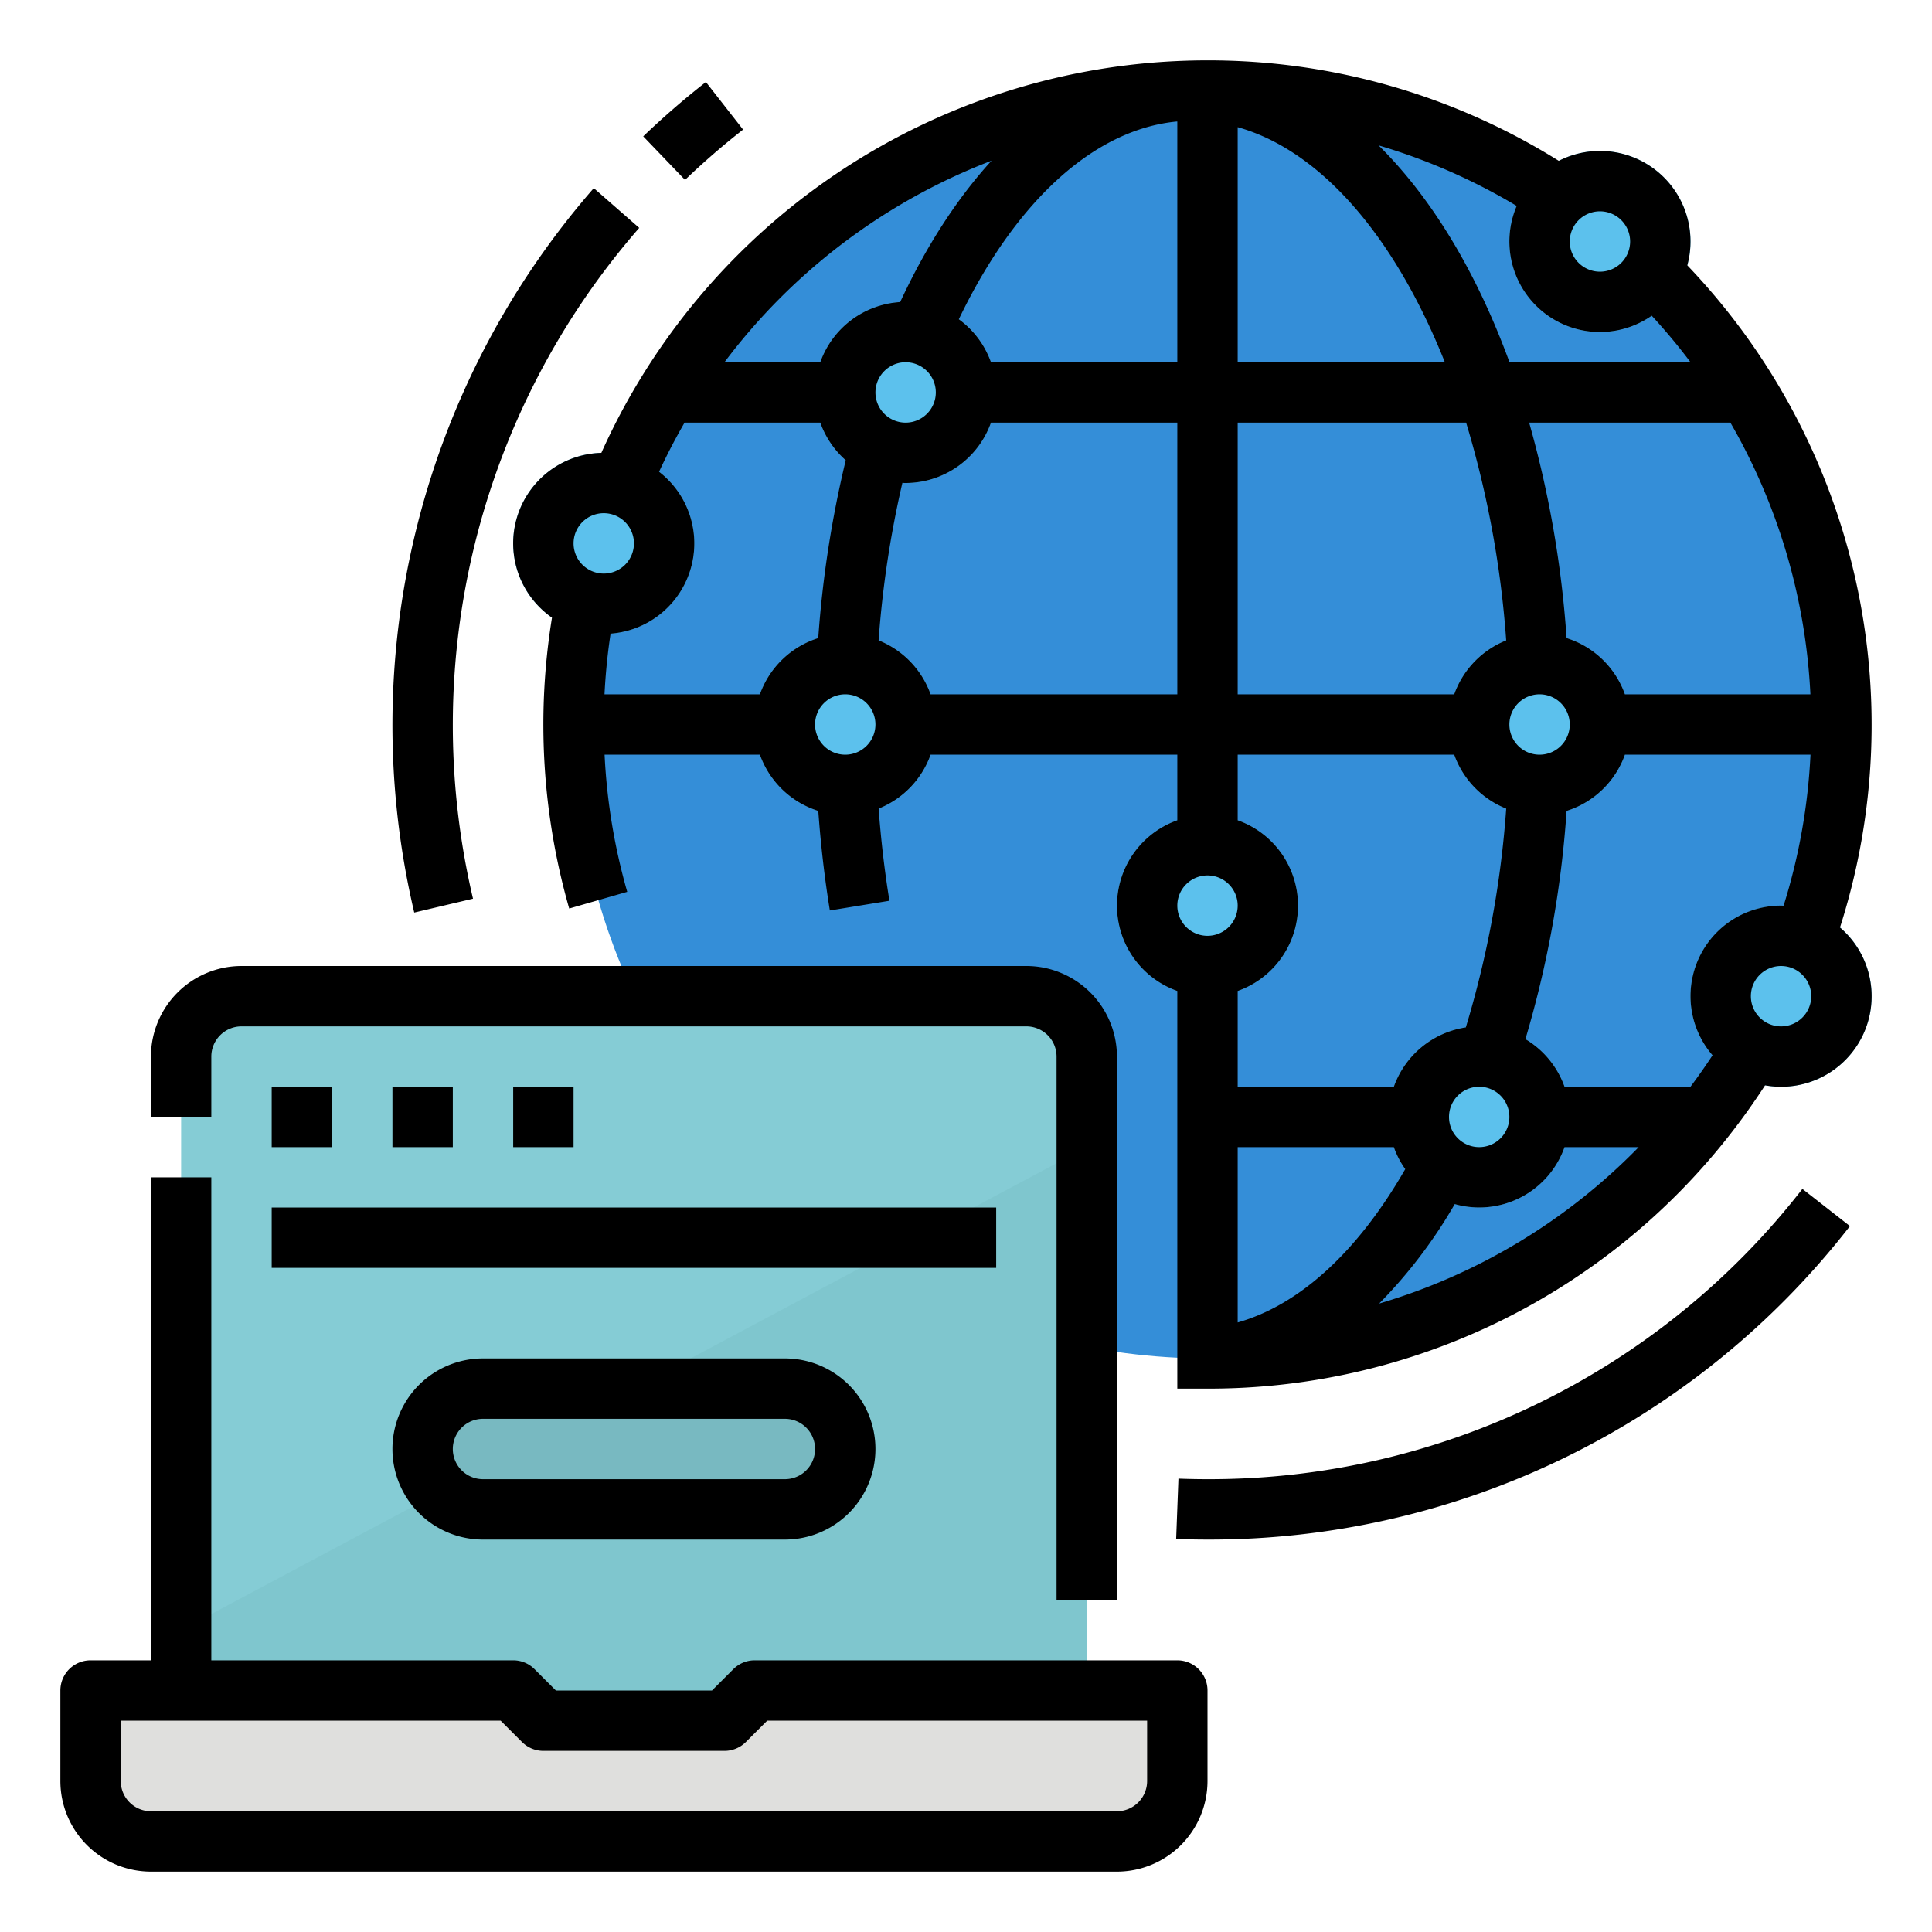 <svg height="512" viewBox="0 0 512 512" width="512" xmlns="http://www.w3.org/2000/svg"><g id="Filled_outline" data-name="Filled outline-solid"><circle cx="320" cy="192" fill="#348ed8" r="168"/><g fill="#5cc1ed"><circle cx="160" cy="144" r="24"/><circle cx="240" cy="104" r="24"/><circle cx="392" cy="296" r="24"/><circle cx="408" cy="192" r="24"/><circle cx="424" cy="64" r="24"/><circle cx="472" cy="264" r="24"/><circle cx="320" cy="240" r="24"/><circle cx="224" cy="192" r="24"/></g><rect fill="#85ccd5" height="224" rx="16" width="240" x="48" y="264"/><path d="m48 432v40a16 16 0 0 0 16 16h208a16 16 0 0 0 16-16v-168z" fill="#7fc6ce"/><path d="m296 488h-256a16 16 0 0 1 -16-16v-24h112l8 8h48l8-8h112v24a16 16 0 0 1 -16 16z" fill="#dfdfdd"/><rect fill="#78b9c1" height="32" rx="16" width="112" x="112" y="368"/><path d="m181.54 47.678-11.08-11.543a217.8 217.8 0 0 1 16.613-14.4l9.854 12.606a201.731 201.731 0 0 0 -15.387 13.337zm314.46 216.322a23.972 23.972 0 0 1 -28.235 23.618c-2.966 4.573-6.151 9.042-9.53 13.332a175.147 175.147 0 0 1 -138.235 67.05h-8v-105.376a24 24 0 0 1 0-45.248v-17.376h-65.376a24.12 24.12 0 0 1 -13.778 14.3c.615 8.263 1.566 16.448 2.864 24.41l-15.792 2.574c-1.4-8.6-2.417-17.452-3.065-26.374a24.111 24.111 0 0 1 -15.477-14.91h-41.155a159.8 159.8 0 0 0 6 36.346l-15.376 4.425a176.987 176.987 0 0 1 -4.563-77.094 23.983 23.983 0 0 1 13.08-43.661 174.92 174.92 0 0 1 10.7-20.215 176 176 0 0 1 149.938-83.801 175.106 175.106 0 0 1 93.1 26.627 23.987 23.987 0 0 1 34.048 27.684 176.221 176.221 0 0 1 40.468 175.489 23.95 23.95 0 0 1 8.384 18.2zm-37.426-152h-53.336a279.253 279.253 0 0 1 9.921 57.091 24.109 24.109 0 0 1 15.465 14.909h49.154a159.4 159.4 0 0 0 -21.204-72zm-50.574 72a8 8 0 1 0 8 8 8.009 8.009 0 0 0 -8-8zm8-120a8 8 0 1 0 8-8 8.009 8.009 0 0 0 -8 8zm-50.657-25.47c13.887 13.724 25.838 33.285 34.687 57.47h47.976q-4.816-6.411-10.28-12.329a23.99 23.99 0 0 1 -35.794-29.1 158.689 158.689 0 0 0 -36.589-16.041zm-37.343 57.47h54.9c-13.479-33.845-33.237-56.22-54.9-62.3zm0 88h57.376a24.12 24.12 0 0 1 13.78-14.3 264.889 264.889 0 0 0 -10.618-57.7h-60.538zm0 33.376a24 24 0 0 1 0 45.248v25.376h41.376a24.07 24.07 0 0 1 19.084-15.737 264.59 264.59 0 0 0 10.7-57.958 24.12 24.12 0 0 1 -13.784-14.305h-57.376zm64 70.624a8 8 0 1 0 8 8 8.009 8.009 0 0 0 -8-8zm-137.9-203.4a24.1 24.1 0 0 1 8.524 11.4h49.376v-63.8l-.146.006h-.022c-21.908 2.116-42.687 21.078-57.732 52.394zm-62.111 11.4h25.387a24.048 24.048 0 0 1 21.185-15.953c6.908-14.879 15.1-27.479 24.208-37.464a160.2 160.2 0 0 0 -70.78 53.417zm-31.989 56a8 8 0 1 0 -8-8 8.009 8.009 0 0 0 8 8zm56.845 17.089a287.241 287.241 0 0 1 7.282-47.109 24.086 24.086 0 0 1 -6.751-9.98h-35.959q-3.675 6.352-6.755 13.019a23.981 23.981 0 0 1 -12.854 42.906c-.8 5.316-1.341 10.687-1.608 16.075h41.176a24.114 24.114 0 0 1 15.469-14.911zm15.155 22.911a8 8 0 1 0 -8 8 8.009 8.009 0 0 0 8-8zm0-88a8 8 0 1 0 8-8 8.009 8.009 0 0 0 -8 8zm80 80v-72h-49.376a24.039 24.039 0 0 1 -22.624 16c-.289 0-.576-.012-.862-.022a272.045 272.045 0 0 0 -6.3 41.715 24.124 24.124 0 0 1 13.786 14.307zm16 56a8 8 0 1 0 -8 8 8.009 8.009 0 0 0 8-8zm44.4 69.83a23.933 23.933 0 0 1 -3.028-5.83h-41.372v46.463c16.371-4.631 31.8-18.701 44.4-40.633zm61.869-5.83h-19.645a23.976 23.976 0 0 1 -29.107 15.1 130.005 130.005 0 0 1 -20.031 26.361 158.879 158.879 0 0 0 68.783-41.461zm37.731-64c.225 0 .448.011.672.017a159.292 159.292 0 0 0 7.128-40.017h-49.176a24.11 24.11 0 0 1 -15.464 14.909 277.056 277.056 0 0 1 -10.913 60.462 24.129 24.129 0 0 1 10.377 12.629h33.365q3.059-4.077 5.852-8.334a23.981 23.981 0 0 1 18.159-39.666zm8 24a8 8 0 1 0 -8 8 8.009 8.009 0 0 0 8-8zm-424 16a8.009 8.009 0 0 1 8-8h208a8.009 8.009 0 0 1 8 8v144h16v-144a24.027 24.027 0 0 0 -24-24h-208a24.027 24.027 0 0 0 -24 24v16h16zm264 168v24a24.027 24.027 0 0 1 -24 24h-256a24.027 24.027 0 0 1 -24-24v-24a8 8 0 0 1 8-8h16v-128h16v128h80a8 8 0 0 1 5.657 2.343l5.656 5.657h41.374l5.656-5.657a8 8 0 0 1 5.657-2.343h112a8 8 0 0 1 8 8zm-16 8h-100.687l-5.656 5.657a8 8 0 0 1 -5.657 2.343h-48a8 8 0 0 1 -5.657-2.343l-5.656-5.657h-100.687v16a8.009 8.009 0 0 0 8 8h256a8.009 8.009 0 0 0 8-8zm-178.648-217.839a200.42 200.42 0 0 1 44.048-177.77l-12.042-10.534a216.424 216.424 0 0 0 -47.578 191.982zm194.648 153.839c-2.558 0-5.147-.049-7.7-.146l-.606 15.989c2.751.1 5.545.157 8.3.157a214.825 214.825 0 0 0 170.266-83.072l-12.606-9.856a198.917 198.917 0 0 1 -157.654 76.928zm-112-32a24 24 0 0 1 0 48h-80a24 24 0 0 1 0-48zm0 16h-80a8 8 0 0 0 0 16h80a8 8 0 0 0 0-16zm-136-88v16h16v-16zm32 0v16h16v-16zm32 0v16h16v-16zm128 32h-192v16h192z"/></g></svg>